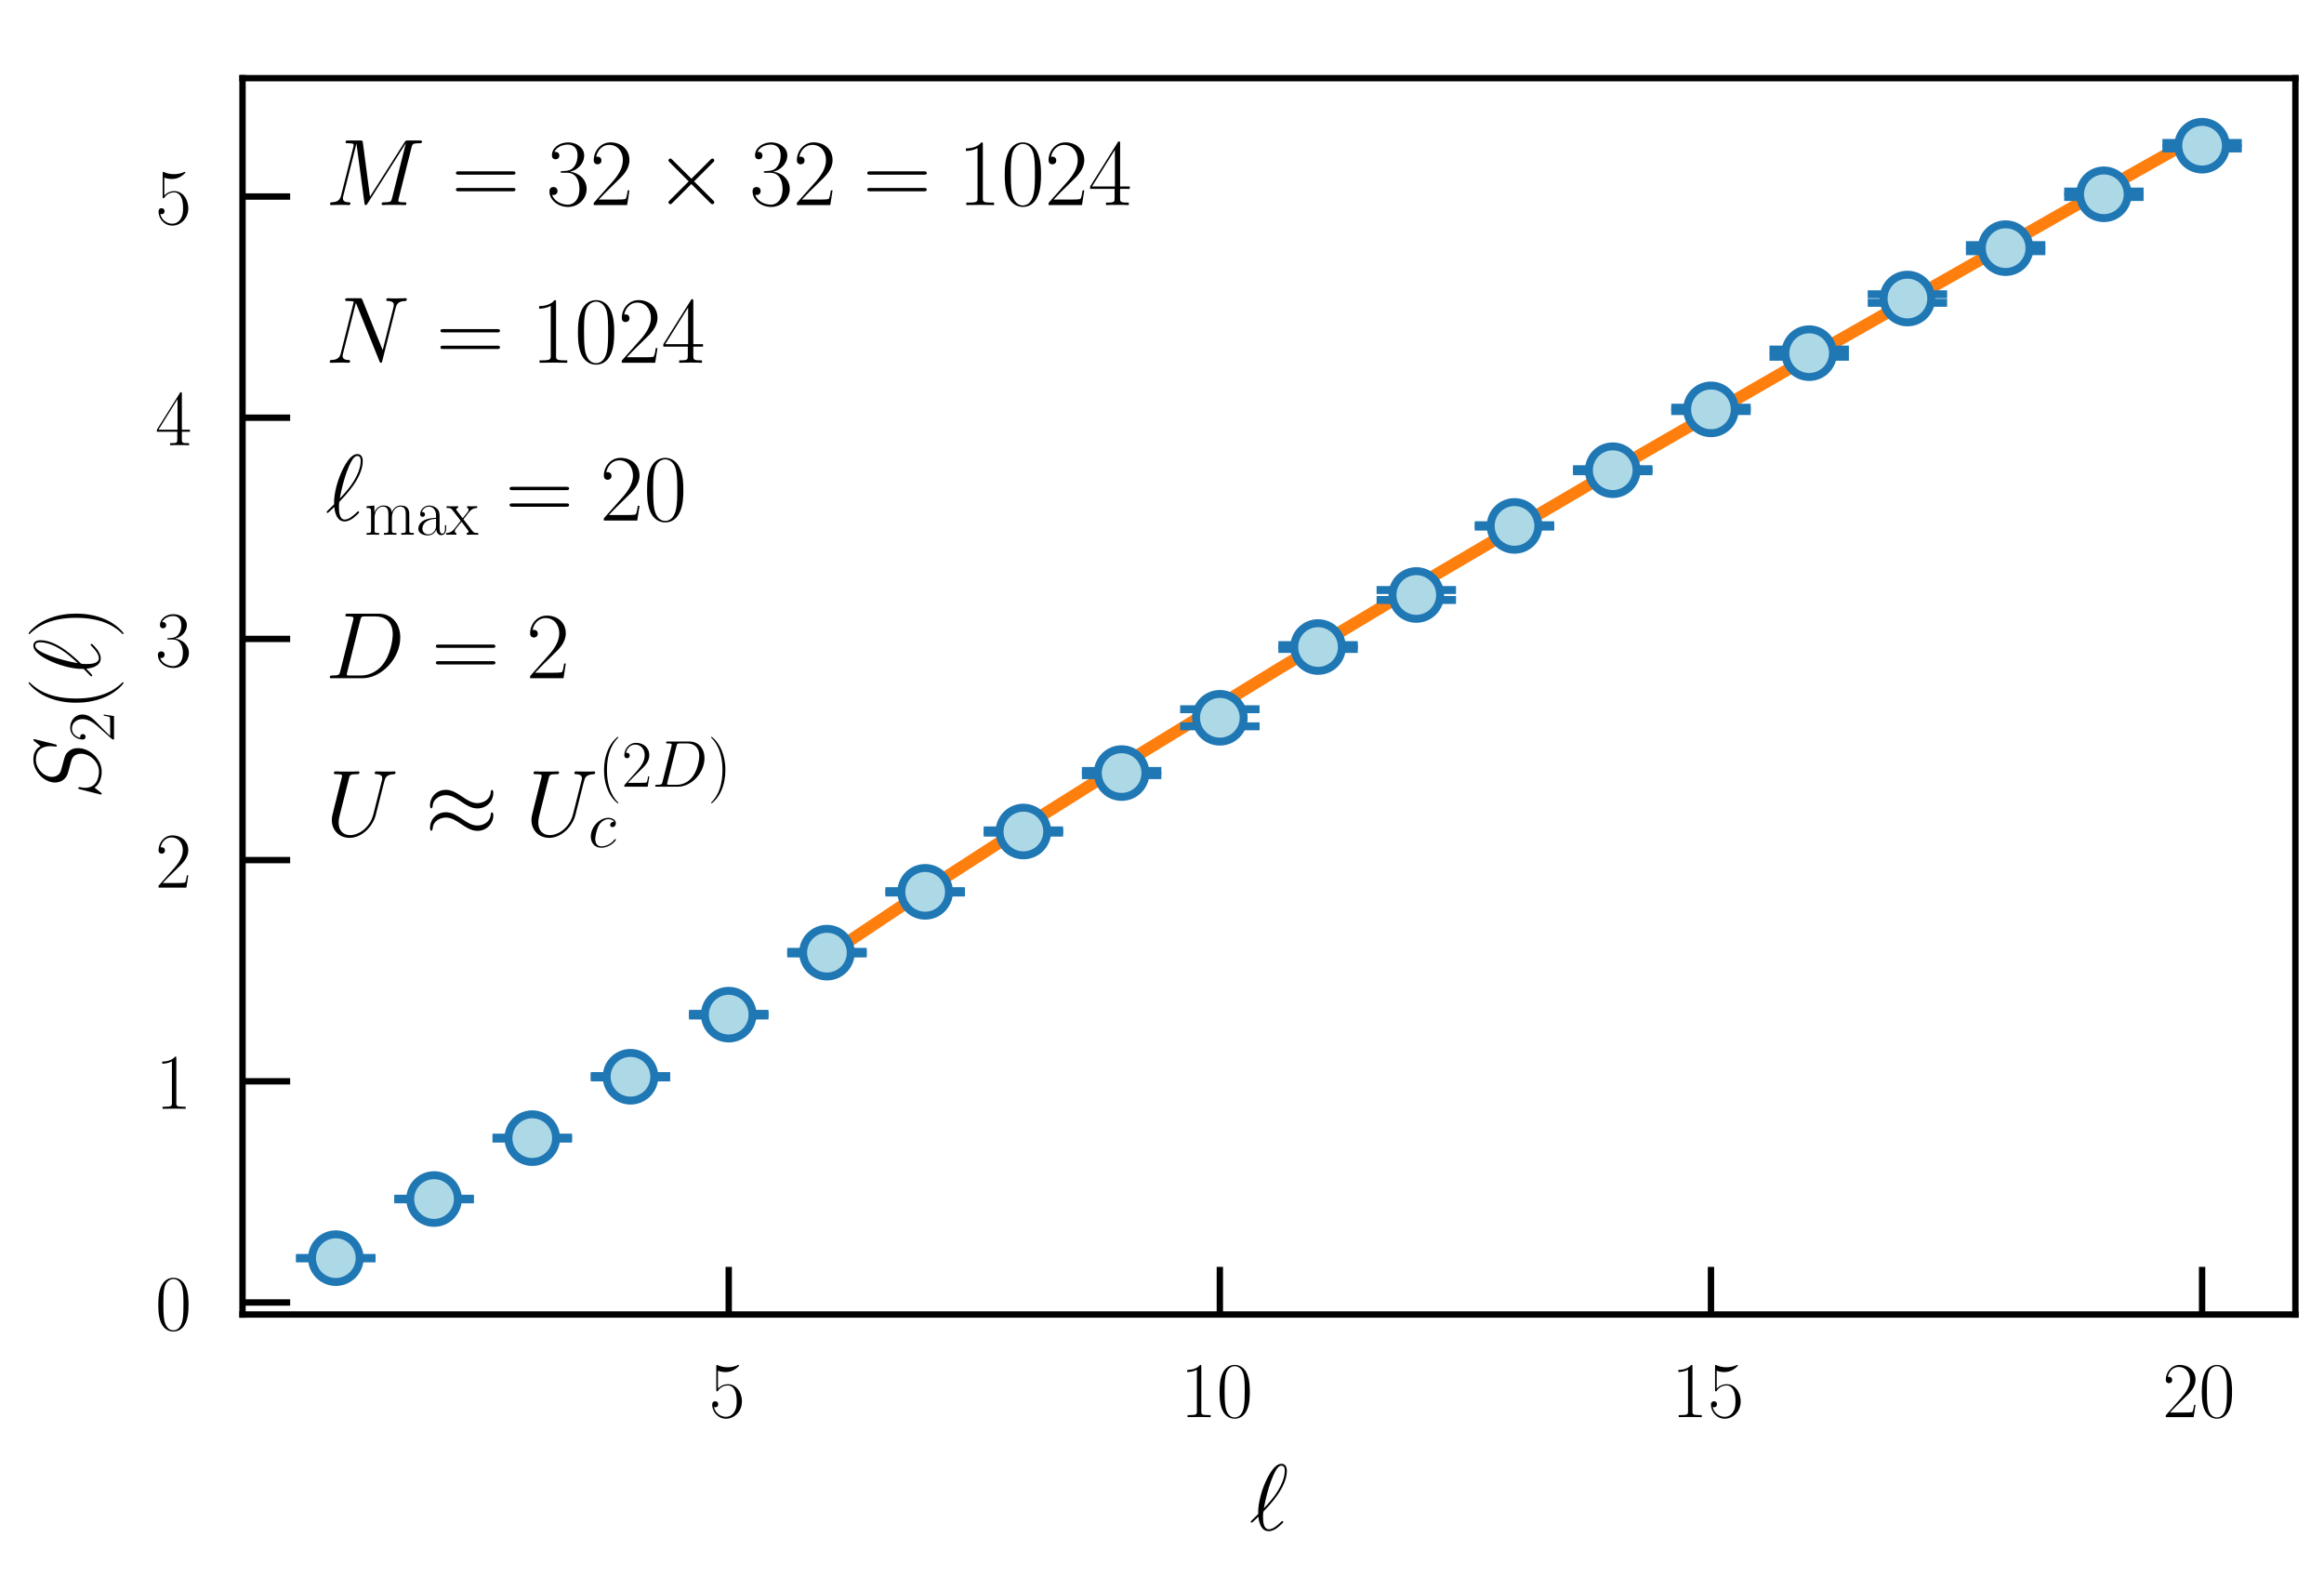 <?xml version="1.0" encoding="utf-8" standalone="no"?>
<!DOCTYPE svg PUBLIC "-//W3C//DTD SVG 1.1//EN"
  "http://www.w3.org/Graphics/SVG/1.1/DTD/svg11.dtd">
<!-- Created with matplotlib (https://matplotlib.org/) -->
<svg height="198.562pt" version="1.1" viewBox="0 0 292.637 198.562" width="292.637pt" xmlns="http://www.w3.org/2000/svg" xmlns:xlink="http://www.w3.org/1999/xlink">
 <defs>
  <style type="text/css">*{stroke-linecap:butt;stroke-linejoin:round;}</style>
 </defs>
 <g id="figure_1">
  <g id="patch_1">
   <path d="M 0 198.562 
L 292.637 198.562 
L 292.637 0 
L 0 0 
z
" style="fill:none;"/>
  </g>
  <g id="axes_1">
   <g id="patch_2">
    <path d="M 30.537 165.48 
L 289.037 165.48 
L 289.037 9.841 
L 30.537 9.841 
z
" style="fill:none;"/>
   </g>
   <g id="line2d_1">
    <path clip-path="url(#p550fcf8568)" d="M 104.129 120.326 
L 115.569 112.699 
L 128.742 104.192 
L 143.822 94.723 
L 161.155 84.109 
L 181.088 72.17 
L 203.968 58.732 
L 230.141 43.623 
L 260.301 26.475 
L 277.287 16.915 
L 277.287 16.915 
" style="fill:none;stroke:#ff7f0e;stroke-linecap:square;stroke-width:1.5;"/>
   </g>
   <g id="matplotlib.axis_1">
    <g id="xtick_1">
     <g id="line2d_2">
      <defs>
       <path d="M 0 0 
L 0 -6 
" id="m6fcccf5c38" style="stroke:#000000;stroke-width:0.8;"/>
      </defs>
      <g>
       <use style="stroke:#000000;stroke-width:0.8;" x="91.76" xlink:href="#m6fcccf5c38" y="165.48"/>
      </g>
     </g>
     <g id="text_1">
      <!-- $\mathdefault{5}$ -->
      <g transform="translate(89.27 178.398)scale(0.1 -0.1)">
       <defs>
        <path d="M 11.406 58.594 
C 12.406 58.188 16.5 56.891 20.703 56.891 
C 30 56.891 35.094 61.891 38 64.688 
C 38 65.484 38 66 37.406 66 
C 37.297 66 37.094 66 36.297 65.594 
C 32.797 64.094 28.703 63 23.703 63 
C 20.703 63 16.203 63.359 11.297 65.484 
C 10.203 66 10 66 9.906 66 
C 9.406 66 9.297 65.891 9.297 63.906 
L 9.297 34.859 
C 9.297 33.016 9.297 32.5 10.297 32.5 
C 10.797 32.5 11 32.703 11.5 33.422 
C 14.703 38.047 19.094 40 24.094 40 
C 27.594 40 35.094 37.734 35.094 20.203 
C 35.094 16.984 35.094 11.188 32.094 6.594 
C 29.594 2.484 25.703 0.391 21.406 0.391 
C 14.797 0.391 8.094 4.984 6.297 12.688 
C 6.703 12.594 7.5 12.391 7.906 12.391 
C 9.203 12.391 11.703 13.094 11.703 16.188 
C 11.703 18.891 9.797 20 7.906 20 
C 5.594 20 4.094 18.594 4.094 15.797 
C 4.094 7.094 11 -2 21.594 -2 
C 31.906 -2 41.703 6.891 41.703 19.797 
C 41.703 32.094 33.906 41.594 24.203 41.594 
C 19.094 41.594 14.797 39.688 11.406 36 
z
" id="CMR17-53"/>
       </defs>
       <use transform="scale(0.996)" xlink:href="#CMR17-53"/>
      </g>
     </g>
    </g>
    <g id="xtick_2">
     <g id="line2d_3">
      <g>
       <use style="stroke:#000000;stroke-width:0.8;" x="153.603" xlink:href="#m6fcccf5c38" y="165.48"/>
      </g>
     </g>
     <g id="text_2">
      <!-- $\mathdefault{10}$ -->
      <g transform="translate(148.621 178.398)scale(0.1 -0.1)">
       <defs>
        <path d="M 26.594 63.797 
C 26.594 65.891 26.5 66 25.094 66 
C 21.203 61.359 15.297 59.891 9.703 59.688 
C 9.406 59.688 8.906 59.688 8.797 59.5 
C 8.703 59.297 8.703 59.094 8.703 57 
C 11.797 57 17 57.594 21 59.984 
L 21 7.297 
C 21 3.797 20.797 2.594 12.203 2.594 
L 9.203 2.594 
L 9.203 0 
C 14 0.094 19 0.188 23.797 0.188 
C 28.594 0.188 33.594 0.094 38.406 0 
L 38.406 2.594 
L 35.406 2.594 
C 26.797 2.594 26.594 3.688 26.594 7.297 
z
" id="CMR17-49"/>
        <path d="M 42 31.844 
C 42 37.969 41.906 48.422 37.703 56.453 
C 34 63.484 28.094 66 22.906 66 
C 18.094 66 12 63.781 8.203 56.562 
C 4.203 49.016 3.797 39.672 3.797 31.844 
C 3.797 26.109 3.906 17.375 7 9.734 
C 11.297 -0.609 19 -2 22.906 -2 
C 27.5 -2 34.5 -0.109 38.594 9.438 
C 41.594 16.375 42 24.5 42 31.844 
z
M 22.906 -0.406 
C 16.5 -0.406 12.703 5.125 11.297 12.75 
C 10.203 18.688 10.203 27.328 10.203 32.953 
C 10.203 40.688 10.203 47.109 11.5 53.234 
C 13.406 61.781 19 64.391 22.906 64.391 
C 27 64.391 32.297 61.672 34.203 53.438 
C 35.5 47.719 35.594 40.984 35.594 32.953 
C 35.594 26.422 35.594 18.375 34.406 12.453 
C 32.297 1.5 26.406 -0.406 22.906 -0.406 
z
" id="CMR17-48"/>
       </defs>
       <use transform="scale(0.996)" xlink:href="#CMR17-49"/>
       <use transform="translate(45.69 0)scale(0.996)" xlink:href="#CMR17-48"/>
      </g>
     </g>
    </g>
    <g id="xtick_3">
     <g id="line2d_4">
      <g>
       <use style="stroke:#000000;stroke-width:0.8;" x="215.445" xlink:href="#m6fcccf5c38" y="165.48"/>
      </g>
     </g>
     <g id="text_3">
      <!-- $\mathdefault{15}$ -->
      <g transform="translate(210.464 178.398)scale(0.1 -0.1)">
       <use transform="scale(0.996)" xlink:href="#CMR17-49"/>
       <use transform="translate(45.69 0)scale(0.996)" xlink:href="#CMR17-53"/>
      </g>
     </g>
    </g>
    <g id="xtick_4">
     <g id="line2d_5">
      <g>
       <use style="stroke:#000000;stroke-width:0.8;" x="277.287" xlink:href="#m6fcccf5c38" y="165.48"/>
      </g>
     </g>
     <g id="text_4">
      <!-- $\mathdefault{20}$ -->
      <g transform="translate(272.306 178.398)scale(0.1 -0.1)">
       <defs>
        <path d="M 41.703 15.469 
L 39.906 15.469 
C 38.906 8.391 38.094 7.188 37.703 6.594 
C 37.203 5.797 30 5.797 28.594 5.797 
L 9.406 5.797 
C 13 9.688 20 16.766 28.5 24.938 
C 34.594 30.719 41.703 37.5 41.703 47.391 
C 41.703 59.188 32.297 66 21.797 66 
C 10.797 66 4.094 56.297 4.094 47.297 
C 4.094 43.391 7 42.891 8.203 42.891 
C 9.203 42.891 12.203 43.484 12.203 46.984 
C 12.203 50.094 9.594 51 8.203 51 
C 7.594 51 7 50.891 6.594 50.688 
C 8.5 59.188 14.297 63.391 20.406 63.391 
C 29.094 63.391 34.797 56.5 34.797 47.391 
C 34.797 38.703 29.703 31.219 24 24.734 
L 4.094 2.297 
L 4.094 0 
L 39.297 0 
z
" id="CMR17-50"/>
       </defs>
       <use transform="scale(0.996)" xlink:href="#CMR17-50"/>
       <use transform="translate(45.69 0)scale(0.996)" xlink:href="#CMR17-48"/>
      </g>
     </g>
    </g>
    <g id="text_5">
     <!-- $\ell$ -->
     <g transform="translate(157.331 192.638)scale(0.12 -0.12)">
      <defs>
       <path d="M 9.203 17.047 
C 2.906 10.906 1.297 9.422 1.297 9.016 
C 1.297 8.625 1.703 7.938 2.406 7.938 
C 2.906 7.938 8.594 13.375 9.406 14.266 
C 10 7.625 12.5 -1 20.297 -1 
C 24.297 -1 27.906 1.484 29.5 2.672 
C 30.797 3.672 35.594 7.734 35.594 8.625 
C 35.594 9.125 35.094 9.719 34.594 9.719 
C 34.203 9.719 32.703 8.234 32.297 7.828 
C 28.797 4.469 24.406 1 20.406 1 
C 15 1 14.297 8.719 14.297 14.078 
C 14.297 15.062 14.297 19.234 15 20.016 
C 20.906 26.062 39.406 45 39.406 62.531 
C 39.406 66.5 37.906 70 33.594 70 
C 24.297 70 16.203 49.547 14.797 45.781 
C 14.406 44.797 8.594 29.531 9.203 17.047 
z
M 15.203 23.188 
C 15.297 23.781 19.797 49.75 28.203 63.625 
C 29.906 66.297 31.594 67.984 33.594 67.984 
C 37 67.984 37.203 64.812 37.203 62.641 
C 37.203 59.172 36.203 50.25 27.5 37.766 
C 24.906 34.094 20.906 29.141 15.203 23.188 
z
" id="CMMI12-96"/>
      </defs>
      <use transform="scale(0.996)" xlink:href="#CMMI12-96"/>
     </g>
    </g>
   </g>
   <g id="matplotlib.axis_2">
    <g id="ytick_1">
     <g id="line2d_6">
      <defs>
       <path d="M 0 0 
L 6 0 
" id="m874cd03c96" style="stroke:#000000;stroke-width:0.8;"/>
      </defs>
      <g>
       <use style="stroke:#000000;stroke-width:0.8;" x="30.537" xlink:href="#m874cd03c96" y="163.967"/>
      </g>
     </g>
     <g id="text_6">
      <!-- $\mathdefault{0}$ -->
      <g transform="translate(19.555 167.427)scale(0.1 -0.1)">
       <use transform="scale(0.996)" xlink:href="#CMR17-48"/>
      </g>
     </g>
    </g>
    <g id="ytick_2">
     <g id="line2d_7">
      <g>
       <use style="stroke:#000000;stroke-width:0.8;" x="30.537" xlink:href="#m874cd03c96" y="136.122"/>
      </g>
     </g>
     <g id="text_7">
      <!-- $\mathdefault{1}$ -->
      <g transform="translate(19.555 139.582)scale(0.1 -0.1)">
       <use transform="scale(0.996)" xlink:href="#CMR17-49"/>
      </g>
     </g>
    </g>
    <g id="ytick_3">
     <g id="line2d_8">
      <g>
       <use style="stroke:#000000;stroke-width:0.8;" x="30.537" xlink:href="#m874cd03c96" y="108.277"/>
      </g>
     </g>
     <g id="text_8">
      <!-- $\mathdefault{2}$ -->
      <g transform="translate(19.555 111.737)scale(0.1 -0.1)">
       <use transform="scale(0.996)" xlink:href="#CMR17-50"/>
      </g>
     </g>
    </g>
    <g id="ytick_4">
     <g id="line2d_9">
      <g>
       <use style="stroke:#000000;stroke-width:0.8;" x="30.537" xlink:href="#m874cd03c96" y="80.432"/>
      </g>
     </g>
     <g id="text_9">
      <!-- $\mathdefault{3}$ -->
      <g transform="translate(19.555 83.892)scale(0.1 -0.1)">
       <defs>
        <path d="M 22.094 34 
C 31 34 34.906 26.141 34.906 17.094 
C 34.906 5.031 28.5 0.391 22.703 0.391 
C 17.406 0.391 8.797 3.016 6.094 10.797 
C 6.594 10.594 7.094 10.594 7.594 10.594 
C 10 10.594 11.797 12.188 11.797 14.797 
C 11.797 17.688 9.594 19 7.594 19 
C 5.906 19 3.297 18.188 3.297 14.484 
C 3.297 5.234 12.297 -2 22.906 -2 
C 34 -2 42.5 6.75 42.5 16.984 
C 42.5 26.844 34.5 34 25 35.094 
C 32.594 36.672 39.906 43.375 39.906 52.391 
C 39.906 60.25 32 66 23 66 
C 13.906 66 5.906 60.344 5.906 52.297 
C 5.906 48.797 8.5 48.188 9.797 48.188 
C 11.906 48.188 13.703 49.484 13.703 52.094 
C 13.703 54.688 11.906 56 9.797 56 
C 9.406 56 8.906 56 8.5 55.797 
C 11.406 62.484 19.297 63.688 22.797 63.688 
C 26.297 63.688 32.906 61.969 32.906 52.297 
C 32.906 49.484 32.5 44.547 29.094 40.219 
C 26.094 36.391 22.703 36.188 19.406 35.891 
C 18.906 35.891 16.594 35.688 16.203 35.688 
C 15.5 35.594 15.094 35.5 15.094 34.797 
C 15.094 34.094 15.203 34 17.203 34 
z
" id="CMR17-51"/>
       </defs>
       <use transform="scale(0.996)" xlink:href="#CMR17-51"/>
      </g>
     </g>
    </g>
    <g id="ytick_5">
     <g id="line2d_10">
      <g>
       <use style="stroke:#000000;stroke-width:0.8;" x="30.537" xlink:href="#m874cd03c96" y="52.587"/>
      </g>
     </g>
     <g id="text_10">
      <!-- $\mathdefault{4}$ -->
      <g transform="translate(19.555 56.047)scale(0.1 -0.1)">
       <defs>
        <path d="M 33.594 64.797 
C 33.594 66.891 33.5 67 31.703 67 
L 2 19.594 
L 2 17 
L 27.797 17 
L 27.797 7.188 
C 27.797 3.594 27.594 2.594 20.594 2.594 
L 18.703 2.594 
L 18.703 0 
C 21.906 0.188 27.297 0.188 30.703 0.188 
C 34.094 0.188 39.5 0.188 42.703 0 
L 42.703 2.594 
L 40.797 2.594 
C 33.797 2.594 33.594 3.594 33.594 7.188 
L 33.594 17 
L 43.797 17 
L 43.797 19.594 
L 33.594 19.594 
z
M 28.094 58.172 
L 28.094 19.594 
L 4 19.594 
z
" id="CMR17-52"/>
       </defs>
       <use transform="scale(0.996)" xlink:href="#CMR17-52"/>
      </g>
     </g>
    </g>
    <g id="ytick_6">
     <g id="line2d_11">
      <g>
       <use style="stroke:#000000;stroke-width:0.8;" x="30.537" xlink:href="#m874cd03c96" y="24.742"/>
      </g>
     </g>
     <g id="text_11">
      <!-- $\mathdefault{5}$ -->
      <g transform="translate(19.555 28.201)scale(0.1 -0.1)">
       <use transform="scale(0.996)" xlink:href="#CMR17-53"/>
      </g>
     </g>
    </g>
    <g id="text_12">
     <!-- $S_2(\ell)$ -->
     <g transform="translate(12.566 100.635)rotate(-90)scale(0.12 -0.12)">
      <defs>
       <path d="M 63.5 69.094 
C 63.5 70 62.797 70 62.594 70 
C 62.203 70 62.094 69.891 60.906 68.391 
C 60.297 67.688 56.203 62.531 56.094 62.438 
C 52.797 68.891 46.203 70 42 70 
C 29.297 70 17.797 58.469 17.797 47.25 
C 17.797 39.797 22.297 35.438 27.203 33.75 
C 28.297 33.344 34.203 31.766 37.203 31.062 
C 42.297 29.672 43.594 29.281 45.703 27.094 
C 46.094 26.594 48.094 24.312 48.094 19.656 
C 48.094 10.422 39.5 0.891 29.5 0.891 
C 21.297 0.891 12.203 4.359 12.203 15.484 
C 12.203 17.375 12.594 19.75 12.906 20.75 
C 12.906 21.047 13 21.531 13 21.734 
C 13 22.141 12.797 22.625 12 22.625 
C 11.094 22.625 11 22.438 10.594 20.75 
L 5.5 0.391 
C 5.5 0.297 5.094 -1 5.094 -1.109 
C 5.094 -2 5.906 -2 6.094 -2 
C 6.5 -2 6.594 -1.906 7.797 -0.406 
L 12.406 5.562 
C 14.797 1.984 20 -2 29.297 -2 
C 42.203 -2 54 10.422 54 22.828 
C 54 27 53 30.672 49.203 34.344 
C 47.094 36.422 45.297 36.922 36.094 39.312 
C 29.406 41.094 28.5 41.391 26.703 42.984 
C 25 44.672 23.703 47.047 23.703 50.422 
C 23.703 58.766 32.203 67.297 41.703 67.297 
C 51.5 67.297 56.094 61.344 56.094 51.906 
C 56.094 49.328 55.594 46.656 55.594 46.25 
C 55.594 45.359 56.406 45.359 56.703 45.359 
C 57.594 45.359 57.703 45.656 58.094 47.25 
z
" id="CMMI12-83"/>
       <path d="M 30.594 -24.406 
C 30.594 -24.312 30.594 -24.109 30.297 -23.812 
C 25.703 -19.109 13.406 -6.297 13.406 24.938 
C 13.406 56.172 25.5 68.875 30.406 73.891 
C 30.406 73.984 30.594 74.188 30.594 74.484 
C 30.594 74.797 30.297 75 29.906 75 
C 28.797 75 20.297 67.578 15.406 56.562 
C 10.406 45.453 9 34.656 9 25.047 
C 9 17.828 9.703 5.625 15.703 -7.297 
C 20.5 -17.703 28.703 -25 29.906 -25 
C 30.406 -25 30.594 -24.812 30.594 -24.406 
z
" id="CMR17-40"/>
       <path d="M 26.297 24.938 
C 26.297 32.141 25.594 44.359 19.594 57.266 
C 14.797 67.688 6.594 75 5.406 75 
C 5.094 75 4.703 74.891 4.703 74.391 
C 4.703 74.188 4.797 74.094 4.906 73.891 
C 9.703 68.875 21.906 56.172 21.906 25.047 
C 21.906 -6.188 9.797 -18.906 4.906 -23.906 
C 4.797 -24.109 4.703 -24.203 4.703 -24.406 
C 4.703 -24.906 5.094 -25 5.406 -25 
C 6.5 -25 15 -17.609 19.906 -6.594 
C 24.906 4.516 26.297 15.328 26.297 24.938 
z
" id="CMR17-41"/>
      </defs>
      <use transform="scale(0.996)" xlink:href="#CMMI12-83"/>
      <use transform="translate(59.994 -14.944)scale(0.697)" xlink:href="#CMR17-50"/>
      <use transform="translate(92.476 0)scale(0.996)" xlink:href="#CMR17-40"/>
      <use transform="translate(127.757 0)scale(0.996)" xlink:href="#CMMI12-96"/>
      <use transform="translate(168.691 0)scale(0.996)" xlink:href="#CMR17-41"/>
     </g>
    </g>
   </g>
   <g id="LineCollection_1">
    <path clip-path="url(#p550fcf8568)" d="M 42.287 158.405 
L 42.287 158.364 
" style="fill:none;stroke:#1f77b4;stroke-width:1.5;"/>
    <path clip-path="url(#p550fcf8568)" d="M 54.655 150.984 
L 54.655 150.903 
" style="fill:none;stroke:#1f77b4;stroke-width:1.5;"/>
    <path clip-path="url(#p550fcf8568)" d="M 67.023 143.338 
L 67.023 143.216 
" style="fill:none;stroke:#1f77b4;stroke-width:1.5;"/>
    <path clip-path="url(#p550fcf8568)" d="M 79.392 135.633 
L 79.392 135.466 
" style="fill:none;stroke:#1f77b4;stroke-width:1.5;"/>
    <path clip-path="url(#p550fcf8568)" d="M 91.76 127.838 
L 91.76 127.627 
" style="fill:none;stroke:#1f77b4;stroke-width:1.5;"/>
    <path clip-path="url(#p550fcf8568)" d="M 104.129 120.026 
L 104.129 119.828 
" style="fill:none;stroke:#1f77b4;stroke-width:1.5;"/>
    <path clip-path="url(#p550fcf8568)" d="M 116.497 112.355 
L 116.497 112.187 
" style="fill:none;stroke:#1f77b4;stroke-width:1.5;"/>
    <path clip-path="url(#p550fcf8568)" d="M 128.866 104.817 
L 128.866 104.537 
" style="fill:none;stroke:#1f77b4;stroke-width:1.5;"/>
    <path clip-path="url(#p550fcf8568)" d="M 141.234 97.583 
L 141.234 97.055 
" style="fill:none;stroke:#1f77b4;stroke-width:1.5;"/>
    <path clip-path="url(#p550fcf8568)" d="M 153.603 91.437 
L 153.603 89.284 
" style="fill:none;stroke:#1f77b4;stroke-width:1.5;"/>
    <path clip-path="url(#p550fcf8568)" d="M 165.971 81.695 
L 165.971 81.21 
" style="fill:none;stroke:#1f77b4;stroke-width:1.5;"/>
    <path clip-path="url(#p550fcf8568)" d="M 178.34 75.529 
L 178.34 74.275 
" style="fill:none;stroke:#1f77b4;stroke-width:1.5;"/>
    <path clip-path="url(#p550fcf8568)" d="M 190.708 66.294 
L 190.708 66.119 
" style="fill:none;stroke:#1f77b4;stroke-width:1.5;"/>
    <path clip-path="url(#p550fcf8568)" d="M 203.076 59.324 
L 203.076 59.063 
" style="fill:none;stroke:#1f77b4;stroke-width:1.5;"/>
    <path clip-path="url(#p550fcf8568)" d="M 215.445 51.745 
L 215.445 51.323 
" style="fill:none;stroke:#1f77b4;stroke-width:1.5;"/>
    <path clip-path="url(#p550fcf8568)" d="M 227.813 44.91 
L 227.813 44.006 
" style="fill:none;stroke:#1f77b4;stroke-width:1.5;"/>
    <path clip-path="url(#p550fcf8568)" d="M 240.182 38.117 
L 240.182 37.047 
" style="fill:none;stroke:#1f77b4;stroke-width:1.5;"/>
    <path clip-path="url(#p550fcf8568)" d="M 252.55 31.621 
L 252.55 30.857 
" style="fill:none;stroke:#1f77b4;stroke-width:1.5;"/>
    <path clip-path="url(#p550fcf8568)" d="M 264.919 24.801 
L 264.919 24.117 
" style="fill:none;stroke:#1f77b4;stroke-width:1.5;"/>
    <path clip-path="url(#p550fcf8568)" d="M 277.287 18.689 
L 277.287 17.994 
" style="fill:none;stroke:#1f77b4;stroke-width:1.5;"/>
   </g>
   <g id="line2d_12">
    <defs>
     <path d="M 5 0 
L -5 -0 
" id="mea9b0038d2" style="stroke:#1f77b4;"/>
    </defs>
    <g clip-path="url(#p550fcf8568)">
     <use style="fill:#1f77b4;stroke:#1f77b4;" x="42.287" xlink:href="#mea9b0038d2" y="158.405"/>
     <use style="fill:#1f77b4;stroke:#1f77b4;" x="54.655" xlink:href="#mea9b0038d2" y="150.984"/>
     <use style="fill:#1f77b4;stroke:#1f77b4;" x="67.023" xlink:href="#mea9b0038d2" y="143.338"/>
     <use style="fill:#1f77b4;stroke:#1f77b4;" x="79.392" xlink:href="#mea9b0038d2" y="135.633"/>
     <use style="fill:#1f77b4;stroke:#1f77b4;" x="91.76" xlink:href="#mea9b0038d2" y="127.838"/>
     <use style="fill:#1f77b4;stroke:#1f77b4;" x="104.129" xlink:href="#mea9b0038d2" y="120.026"/>
     <use style="fill:#1f77b4;stroke:#1f77b4;" x="116.497" xlink:href="#mea9b0038d2" y="112.355"/>
     <use style="fill:#1f77b4;stroke:#1f77b4;" x="128.866" xlink:href="#mea9b0038d2" y="104.817"/>
     <use style="fill:#1f77b4;stroke:#1f77b4;" x="141.234" xlink:href="#mea9b0038d2" y="97.583"/>
     <use style="fill:#1f77b4;stroke:#1f77b4;" x="153.603" xlink:href="#mea9b0038d2" y="91.437"/>
     <use style="fill:#1f77b4;stroke:#1f77b4;" x="165.971" xlink:href="#mea9b0038d2" y="81.695"/>
     <use style="fill:#1f77b4;stroke:#1f77b4;" x="178.34" xlink:href="#mea9b0038d2" y="75.529"/>
     <use style="fill:#1f77b4;stroke:#1f77b4;" x="190.708" xlink:href="#mea9b0038d2" y="66.294"/>
     <use style="fill:#1f77b4;stroke:#1f77b4;" x="203.076" xlink:href="#mea9b0038d2" y="59.324"/>
     <use style="fill:#1f77b4;stroke:#1f77b4;" x="215.445" xlink:href="#mea9b0038d2" y="51.745"/>
     <use style="fill:#1f77b4;stroke:#1f77b4;" x="227.813" xlink:href="#mea9b0038d2" y="44.91"/>
     <use style="fill:#1f77b4;stroke:#1f77b4;" x="240.182" xlink:href="#mea9b0038d2" y="38.117"/>
     <use style="fill:#1f77b4;stroke:#1f77b4;" x="252.55" xlink:href="#mea9b0038d2" y="31.621"/>
     <use style="fill:#1f77b4;stroke:#1f77b4;" x="264.919" xlink:href="#mea9b0038d2" y="24.801"/>
     <use style="fill:#1f77b4;stroke:#1f77b4;" x="277.287" xlink:href="#mea9b0038d2" y="18.689"/>
    </g>
   </g>
   <g id="line2d_13">
    <g clip-path="url(#p550fcf8568)">
     <use style="fill:#1f77b4;stroke:#1f77b4;" x="42.287" xlink:href="#mea9b0038d2" y="158.364"/>
     <use style="fill:#1f77b4;stroke:#1f77b4;" x="54.655" xlink:href="#mea9b0038d2" y="150.903"/>
     <use style="fill:#1f77b4;stroke:#1f77b4;" x="67.023" xlink:href="#mea9b0038d2" y="143.216"/>
     <use style="fill:#1f77b4;stroke:#1f77b4;" x="79.392" xlink:href="#mea9b0038d2" y="135.466"/>
     <use style="fill:#1f77b4;stroke:#1f77b4;" x="91.76" xlink:href="#mea9b0038d2" y="127.627"/>
     <use style="fill:#1f77b4;stroke:#1f77b4;" x="104.129" xlink:href="#mea9b0038d2" y="119.828"/>
     <use style="fill:#1f77b4;stroke:#1f77b4;" x="116.497" xlink:href="#mea9b0038d2" y="112.187"/>
     <use style="fill:#1f77b4;stroke:#1f77b4;" x="128.866" xlink:href="#mea9b0038d2" y="104.537"/>
     <use style="fill:#1f77b4;stroke:#1f77b4;" x="141.234" xlink:href="#mea9b0038d2" y="97.055"/>
     <use style="fill:#1f77b4;stroke:#1f77b4;" x="153.603" xlink:href="#mea9b0038d2" y="89.284"/>
     <use style="fill:#1f77b4;stroke:#1f77b4;" x="165.971" xlink:href="#mea9b0038d2" y="81.21"/>
     <use style="fill:#1f77b4;stroke:#1f77b4;" x="178.34" xlink:href="#mea9b0038d2" y="74.275"/>
     <use style="fill:#1f77b4;stroke:#1f77b4;" x="190.708" xlink:href="#mea9b0038d2" y="66.119"/>
     <use style="fill:#1f77b4;stroke:#1f77b4;" x="203.076" xlink:href="#mea9b0038d2" y="59.063"/>
     <use style="fill:#1f77b4;stroke:#1f77b4;" x="215.445" xlink:href="#mea9b0038d2" y="51.323"/>
     <use style="fill:#1f77b4;stroke:#1f77b4;" x="227.813" xlink:href="#mea9b0038d2" y="44.006"/>
     <use style="fill:#1f77b4;stroke:#1f77b4;" x="240.182" xlink:href="#mea9b0038d2" y="37.047"/>
     <use style="fill:#1f77b4;stroke:#1f77b4;" x="252.55" xlink:href="#mea9b0038d2" y="30.857"/>
     <use style="fill:#1f77b4;stroke:#1f77b4;" x="264.919" xlink:href="#mea9b0038d2" y="24.117"/>
     <use style="fill:#1f77b4;stroke:#1f77b4;" x="277.287" xlink:href="#mea9b0038d2" y="17.994"/>
    </g>
   </g>
   <g id="line2d_14">
    <defs>
     <path d="M 0 3 
C 0.796 3 1.559 2.684 2.121 2.121 
C 2.684 1.559 3 0.796 3 0 
C 3 -0.796 2.684 -1.559 2.121 -2.121 
C 1.559 -2.684 0.796 -3 0 -3 
C -0.796 -3 -1.559 -2.684 -2.121 -2.121 
C -2.684 -1.559 -3 -0.796 -3 0 
C -3 0.796 -2.684 1.559 -2.121 2.121 
C -1.559 2.684 -0.796 3 0 3 
z
" id="mccaf7b132a" style="stroke:#1f77b4;"/>
    </defs>
    <g clip-path="url(#p550fcf8568)">
     <use style="fill:#add8e6;stroke:#1f77b4;" x="42.287" xlink:href="#mccaf7b132a" y="158.385"/>
     <use style="fill:#add8e6;stroke:#1f77b4;" x="54.655" xlink:href="#mccaf7b132a" y="150.944"/>
     <use style="fill:#add8e6;stroke:#1f77b4;" x="67.023" xlink:href="#mccaf7b132a" y="143.277"/>
     <use style="fill:#add8e6;stroke:#1f77b4;" x="79.392" xlink:href="#mccaf7b132a" y="135.55"/>
     <use style="fill:#add8e6;stroke:#1f77b4;" x="91.76" xlink:href="#mccaf7b132a" y="127.732"/>
     <use style="fill:#add8e6;stroke:#1f77b4;" x="104.129" xlink:href="#mccaf7b132a" y="119.927"/>
     <use style="fill:#add8e6;stroke:#1f77b4;" x="116.497" xlink:href="#mccaf7b132a" y="112.271"/>
     <use style="fill:#add8e6;stroke:#1f77b4;" x="128.866" xlink:href="#mccaf7b132a" y="104.677"/>
     <use style="fill:#add8e6;stroke:#1f77b4;" x="141.234" xlink:href="#mccaf7b132a" y="97.319"/>
     <use style="fill:#add8e6;stroke:#1f77b4;" x="153.603" xlink:href="#mccaf7b132a" y="90.361"/>
     <use style="fill:#add8e6;stroke:#1f77b4;" x="165.971" xlink:href="#mccaf7b132a" y="81.453"/>
     <use style="fill:#add8e6;stroke:#1f77b4;" x="178.34" xlink:href="#mccaf7b132a" y="74.902"/>
     <use style="fill:#add8e6;stroke:#1f77b4;" x="190.708" xlink:href="#mccaf7b132a" y="66.206"/>
     <use style="fill:#add8e6;stroke:#1f77b4;" x="203.076" xlink:href="#mccaf7b132a" y="59.193"/>
     <use style="fill:#add8e6;stroke:#1f77b4;" x="215.445" xlink:href="#mccaf7b132a" y="51.534"/>
     <use style="fill:#add8e6;stroke:#1f77b4;" x="227.813" xlink:href="#mccaf7b132a" y="44.458"/>
     <use style="fill:#add8e6;stroke:#1f77b4;" x="240.182" xlink:href="#mccaf7b132a" y="37.582"/>
     <use style="fill:#add8e6;stroke:#1f77b4;" x="252.55" xlink:href="#mccaf7b132a" y="31.239"/>
     <use style="fill:#add8e6;stroke:#1f77b4;" x="264.919" xlink:href="#mccaf7b132a" y="24.459"/>
     <use style="fill:#add8e6;stroke:#1f77b4;" x="277.287" xlink:href="#mccaf7b132a" y="18.342"/>
    </g>
   </g>
   <g id="patch_3">
    <path d="M 30.537 165.48 
L 30.537 9.841 
" style="fill:none;stroke:#000000;stroke-linecap:square;stroke-linejoin:miter;stroke-width:0.8;"/>
   </g>
   <g id="patch_4">
    <path d="M 289.037 165.48 
L 289.037 9.841 
" style="fill:none;stroke:#000000;stroke-linecap:square;stroke-linejoin:miter;stroke-width:0.8;"/>
   </g>
   <g id="patch_5">
    <path d="M 30.537 165.48 
L 289.037 165.48 
" style="fill:none;stroke:#000000;stroke-linecap:square;stroke-linejoin:miter;stroke-width:0.8;"/>
   </g>
   <g id="patch_6">
    <path d="M 30.537 9.841 
L 289.037 9.841 
" style="fill:none;stroke:#000000;stroke-linecap:square;stroke-linejoin:miter;stroke-width:0.8;"/>
   </g>
   <g id="text_13">
    <!-- $M=32\times32=1024$ -->
    <g transform="translate(40.969 25.813)scale(0.12 -0.12)">
     <defs>
      <path d="M 90.797 60.719 
C 91.703 64.094 91.906 65.094 99 65.094 
C 100.906 65.094 101.797 65.094 101.797 66.984 
C 101.797 68 101.094 68 99.203 68 
L 87.203 68 
C 84.703 68 84.594 67.891 83.5 66.297 
L 47 8.859 
L 39.5 65.797 
C 39.203 68 39.094 68 36.5 68 
L 24.094 68 
C 22.203 68 21.297 68 21.297 66.094 
C 21.297 65.094 22.203 65.094 23.703 65.094 
C 29.797 65.094 29.797 64.297 29.797 63.203 
C 29.797 63 29.797 62.406 29.406 60.906 
L 16.594 10.156 
C 15.406 5.375 13.094 3.188 6.406 2.891 
C 6.094 2.891 4.906 2.797 4.906 1.094 
C 4.906 0 5.797 0 6.203 0 
C 8.203 0 13.297 0.188 15.297 0.188 
L 20.094 0.188 
C 21.5 0.188 23.203 0 24.594 0 
C 25.297 0 26.406 0 26.406 1.891 
C 26.406 2.797 25.406 2.891 25 2.891 
C 21.703 2.984 18.5 3.594 18.5 7.172 
C 18.5 8.172 18.5 8.266 18.906 9.656 
L 32.703 64.5 
L 32.797 64.5 
L 41.094 2.688 
C 41.406 0.297 41.5 0 42.406 0 
C 43.5 0 44 0.797 44.5 1.688 
L 84.703 64.984 
L 84.797 64.984 
L 70.297 7.375 
C 69.406 3.891 69.203 2.891 62.203 2.891 
C 60.297 2.891 59.297 2.891 59.297 1.094 
C 59.297 0 60.203 0 60.797 0 
C 62.5 0 64.5 0.188 66.203 0.188 
L 78 0.188 
C 79.703 0.188 81.797 0 83.5 0 
C 84.297 0 85.406 0 85.406 1.891 
C 85.406 2.891 84.5 2.891 83 2.891 
C 76.906 2.891 76.906 3.688 76.906 4.688 
C 76.906 4.781 76.906 5.484 77.094 6.281 
z
" id="CMMI12-77"/>
      <path d="M 64.297 32 
C 65.797 32 67.297 32 67.297 33.688 
C 67.297 35.5 65.594 35.5 63.906 35.5 
L 8 35.5 
C 6.297 35.5 4.594 35.5 4.594 33.688 
C 4.594 32 6.094 32 7.594 32 
z
M 63.906 14.484 
C 65.594 14.484 67.297 14.484 67.297 16.297 
C 67.297 18 65.797 18 64.297 18 
L 7.594 18 
C 6.094 18 4.594 18 4.594 16.297 
C 4.594 14.484 6.297 14.484 8 14.484 
z
" id="CMR17-61"/>
      <path d="M 38.906 27.734 
L 18.906 47.594 
C 17.703 48.797 17.5 49 16.703 49 
C 15.703 49 14.703 48.094 14.703 47 
C 14.703 46.297 14.906 46.094 16 45 
L 36 24.938 
L 16 4.891 
C 14.906 3.797 14.703 3.594 14.703 2.891 
C 14.703 1.797 15.703 0.891 16.703 0.891 
C 17.5 0.891 17.703 1.094 18.906 2.297 
L 38.797 22.156 
L 59.5 1.484 
C 59.703 1.391 60.406 0.891 61 0.891 
C 62.203 0.891 63 1.797 63 2.891 
C 63 3.094 63 3.484 62.703 3.984 
C 62.594 4.188 46.703 19.859 41.703 24.938 
L 60 43.203 
C 60.5 43.797 62 45.094 62.5 45.703 
C 62.594 45.891 63 46.297 63 47 
C 63 48.094 62.203 49 61 49 
C 60.203 49 59.797 48.594 58.703 47.5 
z
" id="CMSY10-2"/>
     </defs>
     <use transform="scale(0.996)" xlink:href="#CMMI12-77"/>
     <use transform="translate(132.454 0)scale(0.996)" xlink:href="#CMR17-61"/>
     <use transform="translate(231.843 0)scale(0.996)" xlink:href="#CMR17-51"/>
     <use transform="translate(277.533 0)scale(0.996)" xlink:href="#CMR17-50"/>
     <use transform="translate(345.363 0)scale(0.996)" xlink:href="#CMSY10-2"/>
     <use transform="translate(444.99 0)scale(0.996)" xlink:href="#CMR17-51"/>
     <use transform="translate(490.68 0)scale(0.996)" xlink:href="#CMR17-50"/>
     <use transform="translate(564.045 0)scale(0.996)" xlink:href="#CMR17-61"/>
     <use transform="translate(663.433 0)scale(0.996)" xlink:href="#CMR17-49"/>
     <use transform="translate(709.124 0)scale(0.996)" xlink:href="#CMR17-48"/>
     <use transform="translate(754.814 0)scale(0.996)" xlink:href="#CMR17-50"/>
     <use transform="translate(800.505 0)scale(0.996)" xlink:href="#CMR17-52"/>
    </g>
   </g>
   <g id="text_14">
    <!-- $N=1024$ -->
    <g transform="translate(40.969 45.669)scale(0.12 -0.12)">
     <defs>
      <path d="M 74 57.531 
C 75.094 61.812 76.703 64.797 84.297 65.094 
C 84.594 65.094 85.797 65.188 85.797 66.891 
C 85.797 68 84.906 68 84.5 68 
C 82.5 68 77.406 67.797 75.406 67.797 
L 70.594 67.797 
C 69.203 67.797 67.406 68 66 68 
C 65.406 68 64.203 68 64.203 66.094 
C 64.203 65.094 65 65.094 65.703 65.094 
C 71.703 64.891 72.094 62.609 72.094 60.812 
C 72.094 59.922 72 59.625 71.703 58.219 
L 60.406 13.344 
L 39 66.297 
C 38.297 67.891 38.203 68 36 68 
L 23.797 68 
C 21.797 68 20.906 68 20.906 66.094 
C 20.906 65.094 21.594 65.094 23.5 65.094 
C 24 65.094 29.906 65.094 29.906 64.203 
C 29.906 64 29.703 63.203 29.594 62.906 
L 16.297 10.156 
C 15.094 5.281 12.703 3.188 6.094 2.891 
C 5.594 2.891 4.594 2.797 4.594 1 
C 4.594 0 5.594 0 5.906 0 
C 7.906 0 13 0.188 15 0.188 
L 19.797 0.188 
C 21.203 0.188 22.906 0 24.297 0 
C 25 0 26.094 0 26.094 1.891 
C 26.094 2.797 25.094 2.891 24.703 2.891 
C 21.406 2.984 18.203 3.594 18.203 7.172 
C 18.203 7.969 18.406 8.859 18.594 9.656 
L 32.094 62.906 
C 32.703 61.906 32.703 61.703 33.094 60.812 
L 56.906 1.797 
C 57.406 0.594 57.594 0 58.5 0 
C 59.5 0 59.594 0.297 60 2 
z
" id="CMMI12-78"/>
     </defs>
     <use transform="scale(0.996)" xlink:href="#CMMI12-78"/>
     <use transform="translate(116.196 0)scale(0.996)" xlink:href="#CMR17-61"/>
     <use transform="translate(215.585 0)scale(0.996)" xlink:href="#CMR17-49"/>
     <use transform="translate(261.275 0)scale(0.996)" xlink:href="#CMR17-48"/>
     <use transform="translate(306.966 0)scale(0.996)" xlink:href="#CMR17-50"/>
     <use transform="translate(352.656 0)scale(0.996)" xlink:href="#CMR17-52"/>
    </g>
   </g>
   <g id="text_15">
    <!-- $\ell_{\rm{max}}=20$ -->
    <g transform="translate(40.969 65.526)scale(0.12 -0.12)">
     <defs>
      <path d="M 67.594 30.531 
C 67.594 35.562 66.703 44 54.797 44 
C 48 44 43.297 39.375 41.5 33.953 
L 41.406 33.953 
C 40.203 42.188 34.297 44 28.703 44 
C 20.797 44 16.703 37.875 15.203 33.844 
L 15.094 33.844 
L 15.094 44 
L 3.297 42.891 
L 3.297 40.281 
C 9.203 40.281 10.094 39.688 10.094 34.859 
L 10.094 6.922 
C 10.094 3.094 9.703 2.594 3.297 2.594 
L 3.297 0 
C 5.703 0.188 10.094 0.188 12.703 0.188 
C 15.297 0.188 19.797 0.188 22.203 0 
L 22.203 2.594 
C 15.797 2.594 15.406 3 15.406 6.922 
L 15.406 26.219 
C 15.406 35.453 21 42.391 28 42.391 
C 35.406 42.391 36.203 35.766 36.203 30.938 
L 36.203 6.922 
C 36.203 3.094 35.797 2.594 29.406 2.594 
L 29.406 0 
C 31.797 0.188 36.203 0.188 38.797 0.188 
C 41.406 0.188 45.906 0.188 48.297 0 
L 48.297 2.594 
C 41.906 2.594 41.5 3 41.5 6.922 
L 41.5 26.219 
C 41.5 35.453 47.094 42.391 54.094 42.391 
C 61.5 42.391 62.297 35.766 62.297 30.938 
L 62.297 6.922 
C 62.297 3.094 61.906 2.594 55.5 2.594 
L 55.5 0 
C 57.906 0.188 62.297 0.188 64.906 0.188 
C 67.5 0.188 72 0.188 74.406 0 
L 74.406 2.594 
C 68 2.594 67.594 3 67.594 6.922 
z
" id="CMR17-109"/>
      <path d="M 36 25.875 
C 36 32 36 35.547 31.797 39.594 
C 28.094 42.984 23.797 44 20.406 44 
C 12.5 44 6.797 37.625 6.797 30.891 
C 6.797 27.188 9.797 27 10.406 27 
C 11.703 27 14 27.797 14 30.594 
C 14 33.094 12.094 34.188 10.406 34.188 
C 10 34.188 9.5 34.094 9.203 34 
C 11.297 40.531 16.703 42.391 20.203 42.391 
C 25.203 42.391 30.703 37.828 30.703 29.297 
L 30.703 25.5 
C 24.797 25.297 17.703 24.5 12.094 21.453 
C 5.797 17.922 4 12.844 4 9 
C 4 1.203 13 -1 18.297 -1 
C 23.797 -1 28.906 2.109 31.094 7.891 
C 31.297 3.422 34.094 -0.609 38.5 -0.609 
C 40.594 -0.609 45.906 0.797 45.906 8.797 
L 45.906 14.469 
L 44.094 14.469 
L 44.094 8.703 
C 44.094 2.516 41.406 1.703 40.094 1.703 
C 36 1.703 36 6.969 36 11.438 
z
M 30.703 13.859 
C 30.703 5.047 24.5 0.594 19 0.594 
C 14 0.594 10.094 4.344 10.094 9 
C 10.094 12.047 11.406 17.406 17.203 20.656 
C 22 23.391 27.5 23.797 30.703 24 
z
" id="CMR17-97"/>
      <path d="M 26 23.297 
C 29 27.188 32.406 31.594 35.203 34.891 
C 38.5 38.688 42.297 40.297 46.703 40.391 
L 46.703 43 
C 45 42.891 41.5 42.797 39.703 42.797 
C 37 42.797 33.906 42.797 31.594 43 
L 31.594 40.391 
C 33 40.188 33.797 39.188 33.797 37.797 
C 33.797 36 32.797 34.891 32.297 34.188 
L 24.906 24.797 
L 16.094 36.297 
C 15.203 37.391 15.203 37.594 15.203 38.094 
C 15.203 39.297 16.203 40.297 17.906 40.391 
L 17.906 43 
C 15.5 42.797 11.203 42.797 8.703 42.797 
C 6 42.797 2.797 42.797 0.594 43 
L 0.594 40.391 
C 6 40.391 7.203 40 9.594 37 
L 21.094 22.094 
C 21.297 21.891 21.797 21.297 21.797 21 
C 21.797 20.594 13.094 9.891 12 8.5 
C 7.5 3.094 2.797 2.688 0.094 2.594 
L 0.094 0 
C 1.797 0.094 5.297 0.188 7.094 0.188 
C 9.094 0.188 13.5 0.188 15.297 0 
L 15.297 2.594 
C 14.703 2.688 13.094 2.891 13.094 5.188 
C 13.094 7 13.906 8.094 14.797 9.297 
L 23.094 19.5 
L 31.797 8.188 
C 32.594 7.094 33.797 5.594 33.797 4.891 
C 33.797 3.5 32.594 2.688 31 2.594 
L 31 0 
C 33.406 0.188 37.703 0.188 40.203 0.188 
C 42.906 0.188 46.094 0.188 48.297 0 
L 48.297 2.594 
C 43.297 2.594 41.797 2.797 39.406 5.891 
z
" id="CMR17-120"/>
     </defs>
     <use transform="scale(0.996)" xlink:href="#CMMI12-96"/>
     <use transform="translate(40.934 -14.944)scale(0.697)" xlink:href="#CMR17-109"/>
     <use transform="translate(94.778 -14.944)scale(0.697)" xlink:href="#CMR17-97"/>
     <use transform="translate(126.761 -14.944)scale(0.697)" xlink:href="#CMR17-120"/>
     <use transform="translate(188.738 0)scale(0.996)" xlink:href="#CMR17-61"/>
     <use transform="translate(288.127 0)scale(0.996)" xlink:href="#CMR17-50"/>
     <use transform="translate(333.817 0)scale(0.996)" xlink:href="#CMR17-48"/>
    </g>
   </g>
   <g id="text_16">
    <!-- $D=2$ -->
    <g transform="translate(40.969 85.382)scale(0.12 -0.12)">
     <defs>
      <path d="M 15.703 7.375 
C 14.797 3.891 14.594 2.891 7.594 2.891 
C 5.703 2.891 4.703 2.891 4.703 1.094 
C 4.703 0 5.297 0 7.297 0 
L 39 0 
C 59.203 0 78.906 20.812 78.906 43 
C 78.906 57.328 70.297 68 56 68 
L 23.906 68 
C 22 68 21.094 68 21.094 66.094 
C 21.094 65.094 22 65.094 23.5 65.094 
C 29.594 65.094 29.594 64.297 29.594 63.203 
C 29.594 63 29.594 62.406 29.203 60.906 
z
M 36.797 61.203 
C 37.703 64.891 38.094 65.094 42 65.094 
L 53 65.094 
C 62.406 65.094 71 60.016 71 46.281 
C 71 41.312 69 23.984 59.297 13.047 
C 56.5 9.766 48.906 2.891 37.406 2.891 
L 26 2.891 
C 24.594 2.891 24.406 2.891 23.797 2.984 
C 22.703 3.094 22.594 3.297 22.594 4.094 
C 22.594 4.781 22.797 5.375 23 6.281 
z
" id="CMMI12-68"/>
     </defs>
     <use transform="scale(0.996)" xlink:href="#CMMI12-68"/>
     <use transform="translate(111.378 0)scale(0.996)" xlink:href="#CMR17-61"/>
     <use transform="translate(210.767 0)scale(0.996)" xlink:href="#CMR17-50"/>
    </g>
   </g>
   <g id="text_17">
    <!-- $U \approx U_c^{(2D)}$ -->
    <g transform="translate(40.969 105.238)scale(0.12 -0.12)">
     <defs>
      <path d="M 50.594 22.953 
C 47.094 9.047 35.5 0.891 26.094 0.891 
C 18.906 0.891 14 5.656 14 13.906 
C 14 14.312 14 17.297 15.094 21.656 
L 24.906 60.719 
C 25.797 64.094 26 65.094 33.094 65.094 
C 34.906 65.094 35.906 65.094 35.906 66.891 
C 35.906 68 35 68 34.406 68 
C 32.594 68 30.5 67.797 28.594 67.797 
L 16.797 67.797 
C 14.906 67.797 12.797 68 10.906 68 
C 10.203 68 9 68 9 66.094 
C 9 65.094 9.703 65.094 11.594 65.094 
C 17.594 65.094 17.594 64.297 17.594 63.203 
C 17.594 62.609 16.906 59.719 16.406 58.031 
L 7.703 23.25 
C 7.406 22.156 6.797 19.469 6.797 16.797 
C 6.797 5.859 14.703 -2 25.594 -2 
C 35.703 -2 46.906 5.953 52 18.578 
C 52.703 20.266 53.594 23.75 54.203 26.438 
C 55.203 30.016 57.297 38.75 58 41.344 
L 61.797 56.25 
C 63.094 61.422 63.906 64.688 72.703 65.094 
C 73.5 65.188 73.906 65.984 73.906 66.891 
C 73.906 68 73 68 72.594 68 
C 71.203 68 69.406 67.797 68 67.797 
L 63.297 67.797 
C 57.094 67.797 53.906 68 53.797 68 
C 53.203 68 52 68 52 66.094 
C 52 65.094 52.797 65.094 53.5 65.094 
C 59.5 64.891 59.906 62.609 59.906 60.812 
C 59.906 59.922 59.906 59.625 59.5 58.234 
z
" id="CMMI12-85"/>
      <path d="M 72.203 45.5 
C 72.203 47.594 71.5 48.5 70.797 48.5 
C 70.406 48.5 69.5 48.094 69.406 45.797 
C 69 38.797 62 34.594 55.5 34.594 
C 49.703 34.594 44.703 37.766 39.5 41.359 
C 34.094 45 28.703 48.594 22.203 48.594 
C 12.906 48.594 5.5 41.453 5.5 32.094 
C 5.5 29.891 6.297 29.094 6.906 29.094 
C 7.906 29.094 8.297 31 8.297 31.391 
C 8.797 39.922 17 43 22.203 43 
C 28 43 33 39.812 38.203 36.234 
C 43.594 32.594 49 29 55.5 29 
C 64.797 29 72.203 36.125 72.203 45.5 
z
M 72.203 21.797 
C 72.203 24.688 71 24.891 70.797 24.891 
C 70.406 24.891 69.5 24.391 69.406 22.188 
C 69 15.188 62 11 55.5 11 
C 49.703 11 44.703 14.172 39.5 17.75 
C 34.094 21.391 28.703 25 22.203 25 
C 12.906 25 5.5 17.859 5.5 8.484 
C 5.5 6.297 6.297 5.484 6.906 5.484 
C 7.906 5.484 8.297 7.391 8.297 7.797 
C 8.797 16.312 17 19.391 22.203 19.391 
C 28 19.391 33 16.219 38.203 12.625 
C 43.594 8.984 49 5.391 55.5 5.391 
C 65 5.391 72.203 12.844 72.203 21.797 
z
" id="CMSY10-25"/>
      <path d="M 39.094 38 
C 37.203 38 36.297 38 34.906 36.797 
C 34.297 36.297 33.203 34.797 33.203 33.188 
C 33.203 31.188 34.703 29.984 36.594 29.984 
C 39 29.984 41.703 31.984 41.703 35.984 
C 41.703 40.484 37.094 44 30.203 44 
C 17.094 44 4 30.188 4 15.797 
C 4 6.969 9.406 -1 19.594 -1 
C 33.203 -1 41.797 9.719 41.797 11.031 
C 41.797 11.641 41.203 12.141 40.797 12.141 
C 40.5 12.141 40.406 12.047 39.5 11.125 
C 33.094 2.516 23.594 1 19.797 1 
C 12.906 1 10.703 7.078 10.703 12.141 
C 10.703 15.688 12.406 25.531 16 32.391 
C 18.594 37.094 24 41.984 30.297 41.984 
C 31.594 41.984 37.094 41.812 39.094 38 
z
" id="CMMI12-99"/>
     </defs>
     <use transform="scale(0.996)" xlink:href="#CMMI12-85"/>
     <use transform="translate(104.333 0)scale(0.996)" xlink:href="#CMSY10-25"/>
     <use transform="translate(209.494 0)scale(0.996)" xlink:href="#CMMI12-85"/>
     <use transform="translate(286.153 51.692)scale(0.697)" xlink:href="#CMR17-40"/>
     <use transform="translate(310.849 51.692)scale(0.697)" xlink:href="#CMR17-50"/>
     <use transform="translate(342.833 51.692)scale(0.697)" xlink:href="#CMMI12-68"/>
     <use transform="translate(401.425 51.692)scale(0.697)" xlink:href="#CMR17-41"/>
     <use transform="translate(275.746 -11.65)scale(0.697)" xlink:href="#CMMI12-99"/>
    </g>
   </g>
  </g>
 </g>
 <defs>
  <clipPath id="p550fcf8568">
   <rect height="155.639" width="258.501" x="30.537" y="9.841"/>
  </clipPath>
 </defs>
</svg>
